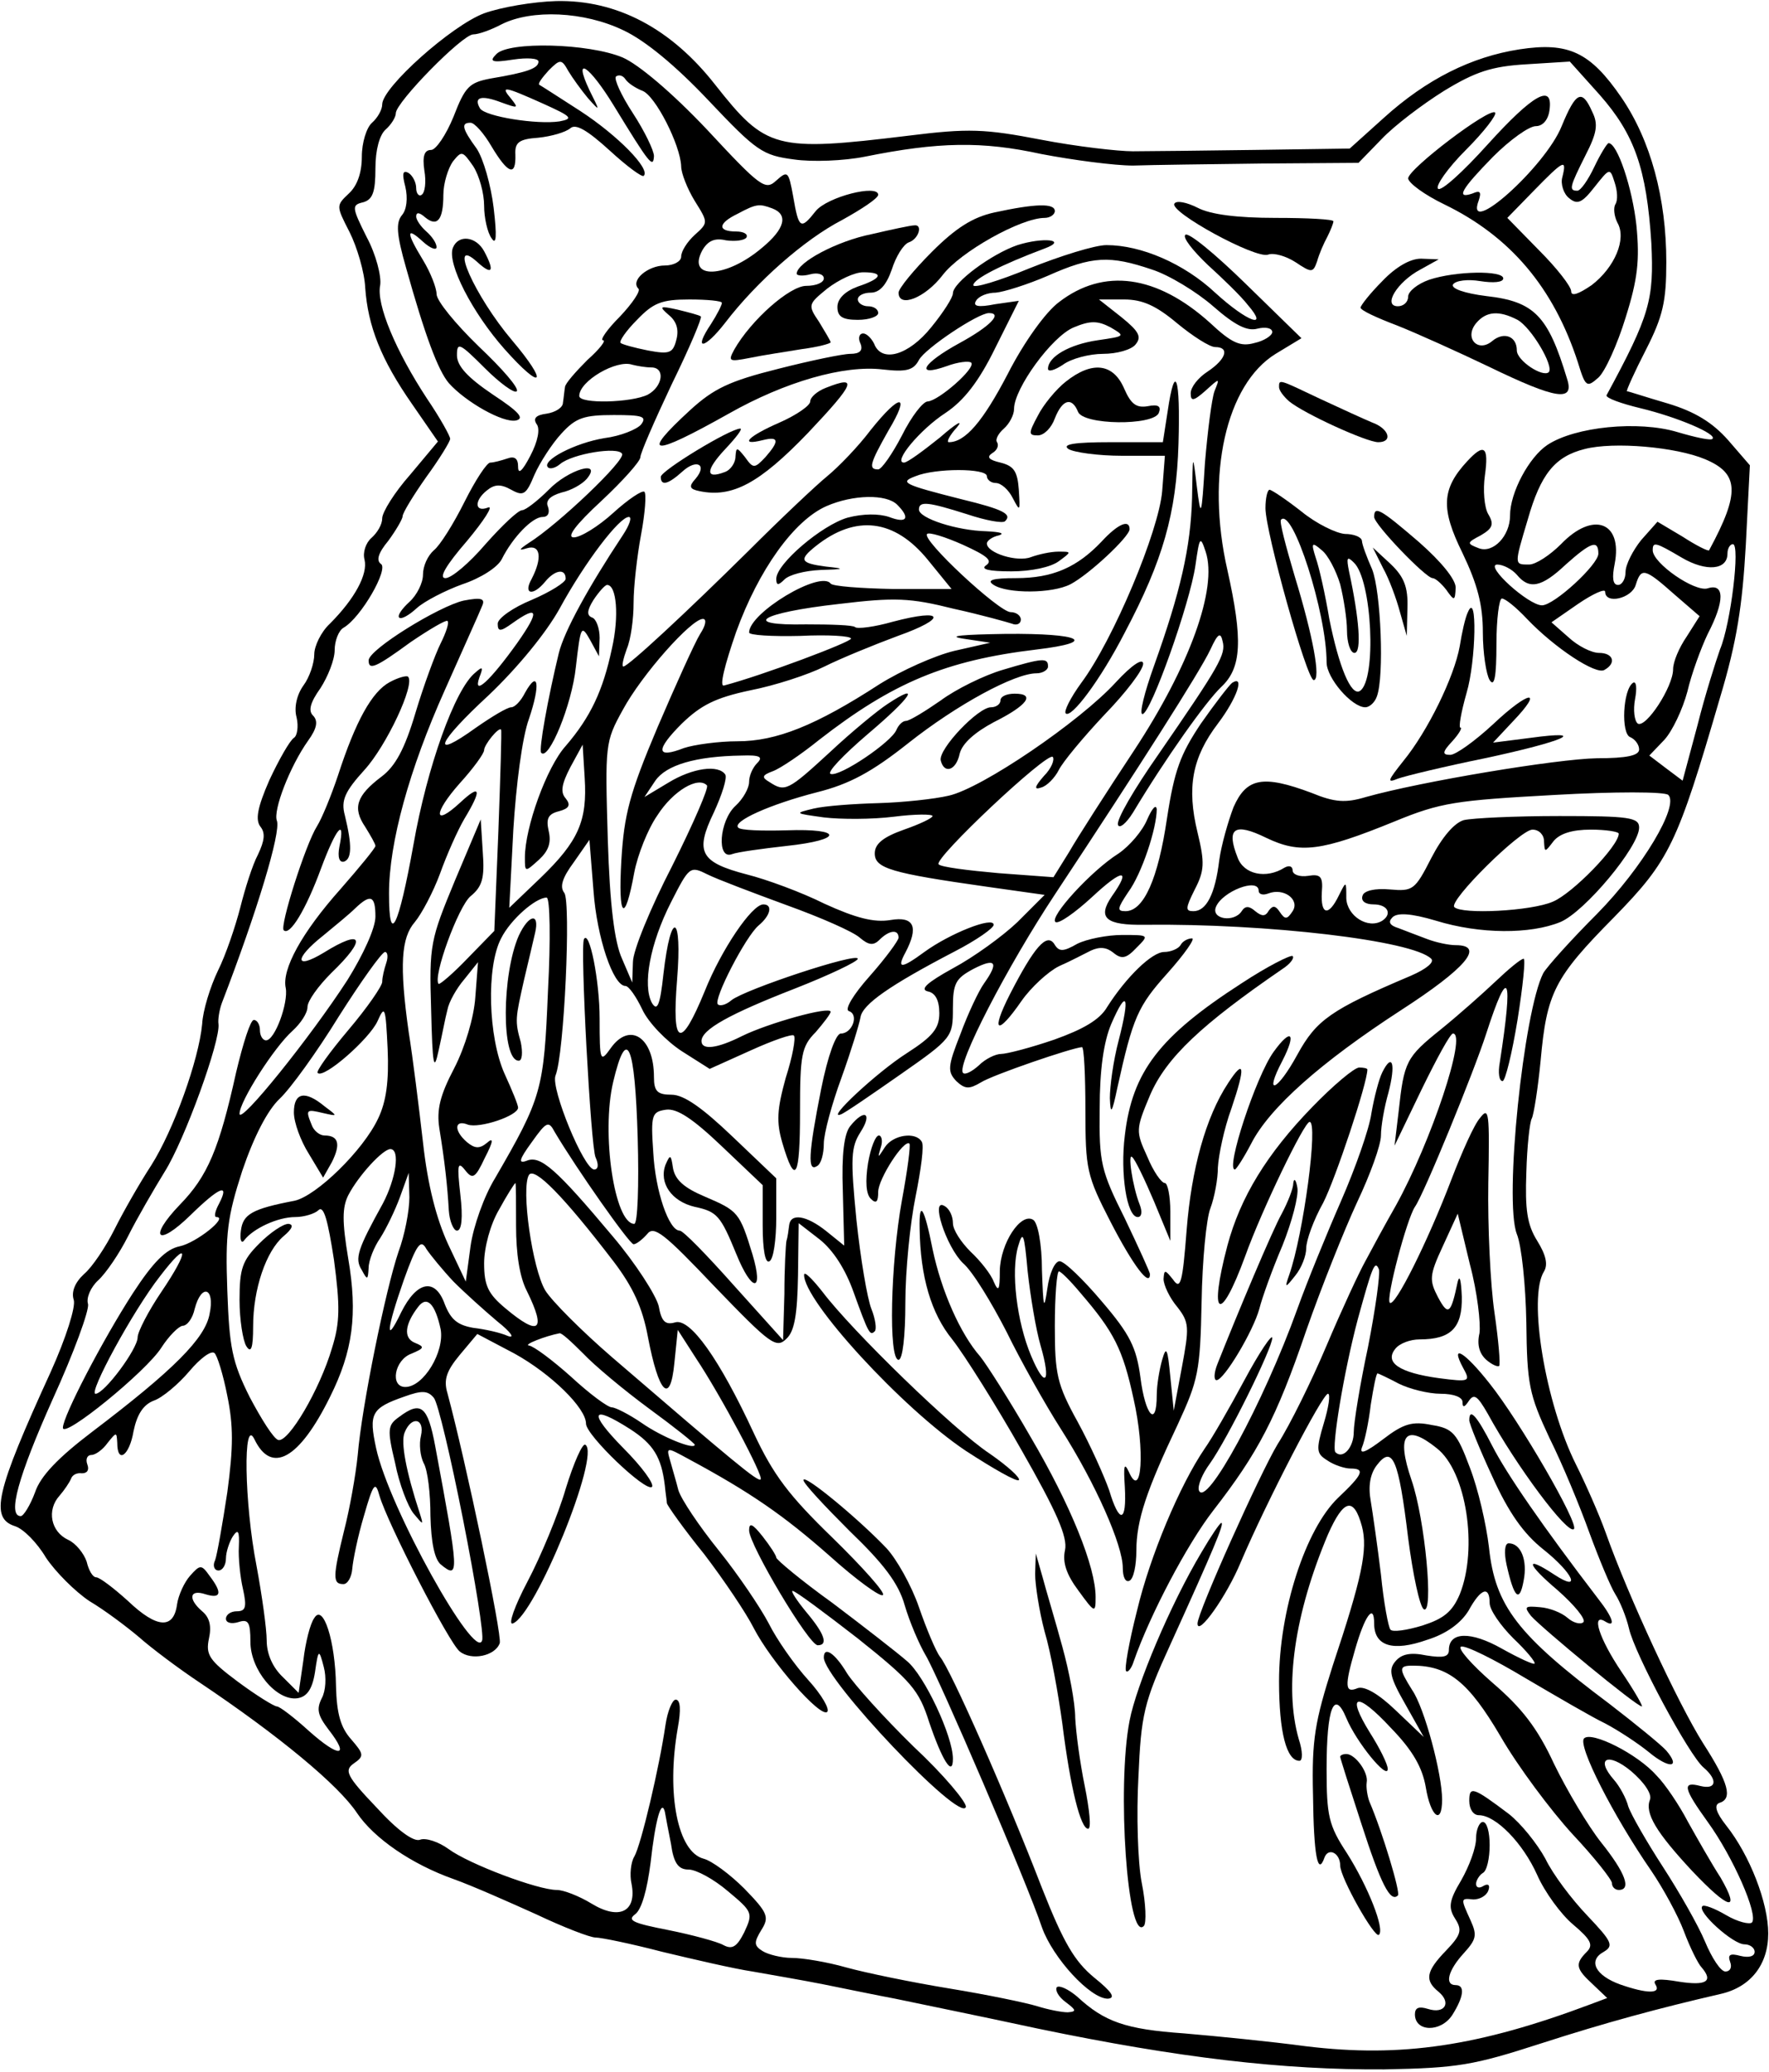 <?xml version="1.0" encoding="utf-8"?>
<svg xmlns="http://www.w3.org/2000/svg" viewBox="119.926 98.936 260.371 304.874" xmlns:bx="https://boxy-svg.com" width="260.371px" height="304.874px"><defs><bx:export><bx:file format="svg"/></bx:export></defs><g transform="matrix(0.1, 0, 0, -0.1, 47.182, 535.994)" fill="#000000" stroke="none"><path d="M1440 4351 c-48 -18 -150 -109 -150 -134 0 -8 -7 -20 -15 -27 -8 -7 -15 -29 -15 -50 0 -24 -7 -43 -19 -54 -19 -18 -19 -18 1 -57 11 -22 22 -59 23 -82 4 -56 23 -105 69 -171 l38 -55 -41 -49 c-23 -26 -41 -55 -41 -64 0 -9 -7 -21 -16 -29 -8 -7 -13 -21 -10 -32 5 -21 -14 -57 -51 -94 -13 -12 -23 -33 -23 -45 0 -13 -7 -34 -16 -46 -10 -14 -14 -33 -10 -47 3 -13 1 -27 -4 -30 -6 -4 -22 -32 -36 -62 -18 -41 -21 -59 -13 -69 7 -9 6 -20 -4 -41 -8 -15 -19 -50 -26 -78 -7 -27 -21 -69 -33 -93 -11 -23 -22 -58 -23 -78 -5 -53 -42 -156 -75 -208 -17 -26 -41 -68 -54 -94 -13 -26 -33 -56 -45 -66 -13 -12 -19 -26 -15 -38 3 -10 -11 -55 -34 -106 -81 -177 -90 -215 -52 -227 12 -4 32 -24 45 -46 14 -21 43 -50 64 -64 22 -13 54 -37 73 -53 18 -16 58 -46 88 -66 118 -79 206 -152 233 -193 25 -37 80 -75 142 -97 28 -10 82 -34 122 -52 40 -19 79 -34 87 -34 8 0 52 -9 98 -21 46 -11 106 -25 133 -29 28 -5 75 -13 105 -19 30 -6 78 -16 105 -21 28 -6 122 -25 210 -44 207 -43 361 -61 510 -60 108 2 131 6 230 38 96 31 174 52 265 73 44 10 70 43 70 89 0 45 -27 115 -62 159 -15 19 -18 30 -10 33 20 6 14 29 -24 88 -36 57 -110 216 -143 309 -10 28 -30 73 -44 101 -45 90 -71 246 -47 284 6 10 3 24 -10 45 -15 24 -18 46 -16 101 1 38 5 74 8 79 3 6 9 44 13 85 9 100 20 122 108 211 82 84 93 107 156 323 25 83 33 136 38 225 l6 117 -32 37 c-23 26 -49 42 -89 54 -31 9 -58 18 -60 18 -1 1 11 28 28 61 25 49 30 71 30 129 0 94 -23 179 -66 242 -46 67 -78 82 -150 71 -71 -11 -137 -44 -200 -101 l-50 -45 -140 -2 c-76 -1 -157 -2 -179 -2 -22 0 -83 7 -135 17 -83 16 -107 17 -195 6 -197 -24 -210 -20 -285 75 -65 83 -145 125 -234 123 -34 -1 -81 -9 -106 -18z m205 -25 c32 -15 77 -52 126 -104 70 -74 79 -80 125 -86 27 -4 74 -2 104 4 109 22 173 23 260 4 47 -9 108 -17 135 -17 28 1 113 2 191 3 l141 1 34 35 c19 20 60 51 92 71 46 28 70 36 121 39 l64 4 44 -49 c51 -58 69 -108 76 -218 4 -83 -2 -106 -66 -224 -1 -4 21 -12 50 -19 54 -13 113 -38 106 -45 -2 -3 -25 2 -52 10 -57 17 -150 8 -191 -19 -27 -18 -55 -70 -55 -104 0 -30 -25 -56 -46 -48 -18 7 -18 8 3 19 17 10 20 16 11 31 -6 10 -8 36 -5 57 6 43 -1 48 -26 21 -38 -41 -39 -70 -7 -135 22 -46 30 -76 30 -117 0 -30 5 -62 10 -70 7 -11 10 5 10 53 0 37 4 67 8 67 5 0 21 -13 37 -30 41 -43 102 -83 114 -75 18 10 13 25 -8 25 -11 0 -31 10 -45 23 l-25 22 39 27 c22 15 40 23 40 18 0 -19 39 -10 45 10 8 26 13 25 57 -14 l37 -32 -19 -30 c-11 -16 -20 -37 -20 -48 0 -26 -40 -87 -52 -80 -5 4 -7 20 -4 36 3 16 2 27 -3 24 -15 -10 -18 -75 -4 -80 7 -3 13 -11 13 -18 0 -9 -18 -13 -62 -13 -59 -1 -258 -34 -340 -57 -30 -9 -46 -8 -80 6 -72 27 -96 22 -115 -21 -8 -21 -18 -56 -21 -78 -6 -50 -19 -75 -38 -75 -12 0 -12 4 2 32 14 27 15 39 4 84 -16 66 -8 110 30 160 28 37 40 72 21 60 -4 -3 -25 -30 -46 -60 -30 -45 -39 -68 -50 -140 -13 -88 -34 -136 -61 -136 -13 0 -12 4 4 28 20 27 42 94 42 122 -1 8 -7 1 -14 -15 -7 -17 -26 -39 -42 -50 -40 -25 -103 -94 -93 -101 5 -3 29 14 54 37 45 42 58 42 29 1 -22 -32 -9 -43 49 -42 179 2 394 -23 421 -50 5 -5 -7 -15 -30 -25 -118 -50 -139 -65 -167 -116 -30 -55 -50 -62 -22 -9 21 41 13 49 -13 13 -26 -36 -71 -173 -57 -173 2 0 13 17 24 38 27 53 103 120 220 196 96 62 125 96 81 96 -10 0 -29 4 -42 9 -13 5 -32 12 -42 16 -13 4 -16 9 -9 16 7 7 27 6 64 -5 65 -20 139 -20 183 -2 36 15 116 111 116 139 0 15 -15 17 -117 17 -65 0 -128 -3 -141 -6 -14 -4 -32 -25 -48 -56 -24 -47 -27 -49 -61 -46 -22 2 -38 -2 -40 -9 -3 -8 4 -13 16 -13 21 0 28 -14 13 -24 -21 -13 -52 7 -53 33 0 26 0 26 -11 4 -15 -31 -27 -29 -25 5 2 23 -2 27 -20 24 -13 -2 -23 2 -23 8 0 6 -5 8 -12 4 -27 -17 -60 -10 -69 15 -17 43 -5 52 42 29 50 -24 81 -20 189 24 68 28 90 31 235 39 88 5 163 5 168 0 16 -16 -38 -107 -105 -175 -38 -38 -73 -77 -79 -87 -29 -56 -58 -335 -39 -384 7 -17 13 -75 14 -130 1 -91 4 -106 34 -170 19 -38 45 -101 59 -140 14 -38 31 -79 38 -90 7 -11 16 -33 20 -50 8 -37 89 -188 110 -205 21 -18 19 -33 -5 -27 -27 7 -25 -3 11 -53 37 -51 75 -137 65 -148 -4 -3 -21 1 -38 11 -17 10 -33 16 -35 13 -8 -8 45 -56 62 -56 8 0 15 -5 15 -11 0 -7 -9 -9 -21 -6 -15 4 -19 2 -15 -9 3 -8 0 -14 -7 -14 -7 0 -20 20 -30 44 -10 24 -38 73 -62 110 -24 37 -47 77 -51 89 -3 12 -13 30 -21 39 -28 32 -9 41 25 13 20 -17 31 -34 28 -42 -8 -20 9 -48 62 -105 54 -57 72 -62 42 -10 -13 20 -34 57 -48 82 -13 25 -34 56 -46 68 -28 32 -96 66 -107 55 -10 -10 43 -114 99 -195 17 -25 39 -65 48 -89 9 -24 21 -48 26 -53 18 -21 6 -27 -33 -21 -29 5 -40 4 -35 -4 9 -14 -12 -14 -52 0 -36 13 -48 35 -24 48 15 9 12 15 -24 53 -23 24 -51 61 -62 84 -12 22 -36 52 -54 66 -53 40 -58 41 -58 19 0 -12 6 -21 14 -21 25 0 65 -41 86 -88 11 -25 35 -58 53 -73 26 -22 30 -30 20 -40 -18 -18 -16 -25 9 -48 l21 -20 -24 -9 c-165 -62 -279 -79 -419 -62 -52 7 -133 15 -180 19 -86 6 -117 17 -157 54 -13 11 -26 17 -30 14 -3 -4 2 -14 13 -22 16 -12 16 -14 3 -15 -9 0 -29 4 -45 9 -16 5 -74 17 -129 26 -55 9 -123 23 -152 31 -28 8 -64 14 -80 14 -15 0 -35 5 -43 10 -13 8 -13 13 -2 31 12 19 10 25 -25 61 -21 21 -48 41 -60 44 -38 10 -55 95 -38 192 5 27 4 42 -3 42 -5 0 -12 -17 -15 -37 -9 -62 -36 -177 -46 -194 -5 -8 -7 -27 -4 -40 8 -41 -18 -54 -59 -29 -18 11 -41 20 -51 20 -28 0 -129 38 -159 60 -15 11 -34 17 -42 14 -9 -4 -33 13 -64 47 -45 47 -48 55 -34 65 16 11 15 14 -4 36 -15 17 -21 37 -22 78 -1 67 -19 122 -32 100 -6 -8 -13 -36 -16 -62 l-7 -48 -23 23 c-15 14 -24 34 -24 54 0 17 -7 67 -15 110 -18 92 -20 221 -3 186 25 -52 66 -29 111 62 34 68 41 122 27 204 -9 54 -9 75 0 93 15 29 51 68 62 68 15 0 8 -44 -11 -80 -37 -67 -42 -81 -31 -98 8 -15 9 -15 10 3 0 11 8 31 17 44 9 14 22 41 29 60 l13 36 1 -36 c0 -20 -7 -56 -16 -80 -19 -56 -54 -227 -60 -299 -3 -30 -12 -80 -20 -111 -17 -69 -17 -79 -1 -79 6 0 12 10 13 23 1 12 8 47 17 77 14 49 17 52 23 30 12 -41 102 -216 118 -229 17 -14 52 -7 59 12 4 11 -50 268 -77 368 -6 20 -1 33 18 56 l26 31 55 -29 c54 -30 105 -80 105 -103 0 -17 88 -101 97 -93 4 4 -15 30 -42 57 -52 53 -48 65 10 28 34 -22 46 -41 51 -83 1 -11 3 -23 3 -26 1 -4 25 -38 55 -75 29 -38 62 -87 73 -109 26 -50 98 -132 108 -123 4 4 -8 25 -28 47 -20 22 -46 59 -58 83 -12 23 -45 72 -74 108 -29 36 -55 75 -59 88 -3 12 -9 32 -12 43 -6 21 -6 21 27 3 91 -49 140 -83 207 -142 40 -36 76 -62 79 -58 4 3 -30 41 -74 84 -64 62 -87 92 -116 154 -51 110 -94 170 -116 163 -14 -4 -20 1 -24 24 -4 16 -34 63 -68 103 -83 99 -106 119 -126 111 -13 -5 -12 1 7 27 22 31 25 32 34 15 32 -54 110 -165 116 -165 4 0 13 7 20 15 10 13 25 1 100 -78 81 -84 90 -91 105 -76 12 11 16 36 17 93 l1 77 31 -24 c20 -16 38 -44 50 -78 22 -61 24 -64 31 -57 3 3 1 18 -5 33 -6 15 -16 74 -22 131 -9 91 -8 107 6 129 18 28 6 35 -15 9 -9 -11 -13 -41 -11 -96 l2 -80 -26 21 c-30 24 -53 27 -55 9 -1 -7 -2 -17 -4 -23 -1 -5 -3 -41 -3 -78 l-2 -68 -72 80 c-40 45 -75 81 -80 81 -16 0 -36 58 -39 115 -4 56 -2 60 19 63 16 2 39 -13 82 -54 l60 -57 0 -59 c0 -37 4 -57 10 -53 6 3 10 32 10 64 l0 58 -64 61 c-45 43 -72 62 -90 62 -21 0 -26 5 -26 26 0 59 -36 82 -64 42 -15 -21 -16 -19 -16 44 0 56 -15 131 -23 117 -6 -10 10 -306 17 -321 5 -11 4 -18 -2 -18 -15 0 -64 119 -57 138 13 31 23 256 13 269 -7 9 -3 22 14 45 l23 33 6 -75 c5 -69 29 -140 47 -140 5 0 16 -16 25 -35 9 -19 35 -46 58 -61 l41 -26 60 27 c33 15 62 25 64 22 3 -3 -2 -31 -12 -62 -13 -47 -14 -65 -5 -96 19 -64 26 -52 26 46 0 83 2 96 23 117 12 14 22 27 22 30 0 9 -93 -17 -131 -36 -36 -18 -59 -21 -59 -7 0 17 42 40 137 77 51 20 93 40 93 44 0 10 -166 -45 -186 -61 -8 -7 -17 -9 -20 -6 -7 7 41 100 60 116 18 15 21 31 7 31 -17 0 -62 -67 -86 -127 -36 -88 -49 -82 -41 16 8 97 -9 105 -20 9 -5 -46 -9 -56 -17 -43 -14 26 -3 87 28 148 27 53 28 54 54 41 14 -7 67 -27 116 -45 50 -18 98 -39 108 -48 13 -11 20 -12 29 -3 14 14 28 16 28 3 0 -4 -19 -30 -42 -56 -25 -28 -38 -50 -31 -52 15 -5 5 -33 -12 -33 -7 0 -19 -32 -29 -82 -19 -96 -20 -122 -6 -113 6 3 10 18 10 33 0 15 12 59 26 97 14 39 26 78 28 89 3 19 43 47 139 97 31 16 57 34 57 39 0 13 -65 -13 -102 -40 -34 -25 -41 -25 -28 -1 20 38 13 54 -22 48 -24 -4 -51 3 -97 24 -34 17 -86 36 -114 43 -69 18 -77 33 -49 91 12 26 20 51 17 56 -10 15 -48 10 -84 -12 l-35 -21 16 24 c16 23 59 36 127 37 27 1 32 -2 23 -11 -7 -7 -12 -19 -12 -28 0 -9 -9 -25 -20 -35 -24 -22 -28 -80 -5 -71 8 3 44 8 80 12 84 9 84 26 0 23 -36 -1 -68 0 -71 4 -9 9 46 34 116 52 48 12 81 30 134 72 72 57 157 103 189 103 9 0 17 5 17 10 0 13 -7 13 -67 -5 -27 -8 -68 -28 -91 -45 -23 -16 -46 -30 -51 -30 -5 0 -11 -6 -14 -13 -7 -18 -84 -70 -97 -65 -6 2 19 28 54 58 65 55 80 78 30 45 -14 -9 -53 -41 -85 -71 -62 -57 -66 -59 -89 -44 -12 7 -11 10 5 16 11 4 42 25 68 46 108 84 186 117 320 133 92 11 66 24 -45 23 -64 -1 -88 -3 -63 -7 l40 -6 -53 -12 c-29 -7 -78 -29 -110 -49 -94 -61 -152 -84 -209 -84 -28 0 -64 -5 -79 -10 -41 -16 -42 -3 -3 36 28 27 49 38 101 49 36 7 85 23 109 35 24 12 73 32 108 45 73 26 69 41 -7 21 -28 -8 -53 -11 -56 -8 -3 3 -36 4 -72 4 -98 -2 -68 17 48 30 83 10 105 9 169 -7 41 -9 80 -20 86 -22 7 -3 13 0 13 6 0 6 -7 11 -15 11 -17 0 -132 107 -123 115 3 3 26 -4 53 -16 35 -16 44 -23 34 -30 -9 -6 4 -9 37 -9 29 0 58 6 70 15 19 14 19 14 -1 14 -11 0 -29 -4 -40 -8 -20 -8 -65 6 -65 20 0 4 8 10 18 12 9 3 1 5 -19 6 -43 1 -99 19 -99 32 0 13 14 11 71 -7 27 -9 53 -14 56 -10 10 10 -2 17 -64 32 -87 22 -92 25 -68 34 29 12 105 12 105 0 0 -5 6 -10 13 -10 8 0 19 -10 25 -22 11 -21 11 -20 9 12 -2 27 -7 35 -27 40 -17 4 -21 8 -12 14 7 4 10 11 7 16 -3 4 2 13 10 20 8 7 15 20 15 29 0 30 56 107 88 120 24 10 35 10 54 0 22 -13 22 -13 -19 -19 -41 -6 -73 -24 -73 -42 0 -5 10 -2 22 6 12 9 39 16 59 16 20 0 42 6 48 14 9 11 5 19 -21 40 l-33 26 37 0 c27 0 47 -9 78 -35 23 -19 48 -35 56 -35 22 0 16 -18 -11 -36 -14 -9 -25 -23 -25 -32 0 -12 4 -12 22 4 21 19 21 19 13 -1 -4 -11 -10 -58 -14 -105 -5 -81 -6 -83 -12 -35 -6 50 -6 50 -7 -17 -2 -73 -17 -138 -56 -247 -14 -39 -22 -71 -17 -71 12 0 70 163 78 219 6 42 7 44 15 20 18 -54 -24 -169 -105 -292 -41 -62 -84 -129 -96 -150 l-23 -37 -81 6 c-45 4 -85 9 -88 13 -8 8 160 166 168 158 3 -4 -2 -17 -13 -28 -14 -16 -15 -21 -4 -17 8 2 20 14 26 26 6 12 36 48 67 81 32 33 57 66 57 75 0 9 -16 -1 -40 -27 -53 -58 -197 -156 -246 -167 -21 -5 -68 -10 -104 -11 -36 -1 -78 -4 -95 -8 -29 -7 -28 -7 15 -13 25 -3 71 -3 103 1 31 4 57 4 57 1 0 -3 -19 -12 -42 -20 -31 -11 -43 -21 -43 -35 0 -22 24 -29 165 -49 l85 -12 -40 -40 c-22 -21 -65 -52 -95 -68 -38 -21 -49 -31 -37 -34 11 -2 17 -13 17 -32 0 -22 -9 -34 -48 -59 -44 -28 -120 -99 -97 -90 6 2 45 29 88 59 76 53 77 55 77 97 0 37 4 44 30 58 33 17 38 10 16 -21 -8 -11 -24 -45 -35 -75 -19 -48 -19 -55 -6 -69 13 -12 19 -12 36 -2 17 11 134 51 149 52 3 0 5 -42 5 -92 0 -88 2 -97 37 -165 33 -64 58 -97 58 -77 0 3 -17 40 -37 82 -35 70 -38 82 -37 161 0 58 6 99 17 125 23 53 28 42 11 -24 -8 -30 -13 -68 -13 -85 1 -25 3 -23 11 15 23 104 30 120 74 169 25 28 41 51 36 51 -6 0 -14 -4 -17 -10 -3 -5 -14 -10 -24 -10 -18 0 -56 -37 -84 -81 -11 -19 -36 -33 -78 -48 -35 -12 -70 -21 -78 -21 -8 0 -23 -7 -33 -17 -10 -9 -20 -14 -23 -11 -11 10 65 157 136 264 123 186 213 327 228 359 11 24 15 26 18 12 5 -19 -4 -35 -95 -167 -35 -50 -62 -96 -59 -103 2 -6 12 2 22 18 48 80 107 163 130 185 30 28 32 69 9 172 -32 140 -2 273 71 318 l38 23 -82 80 c-45 44 -85 77 -89 72 -4 -4 11 -23 33 -44 22 -20 49 -46 59 -59 32 -37 -1 -25 -48 18 -46 43 -109 70 -160 70 -17 0 -68 -16 -113 -34 -46 -19 -83 -30 -83 -25 0 9 41 30 105 54 35 13 -2 17 -40 5 -38 -13 -95 -55 -95 -71 0 -6 -14 -28 -32 -50 -33 -41 -73 -53 -84 -24 -4 8 -11 15 -16 15 -6 0 -8 -7 -4 -15 4 -10 -1 -15 -15 -15 -11 0 -59 -10 -106 -22 -72 -18 -95 -29 -130 -61 -74 -68 -57 -69 57 -5 83 47 170 72 227 65 35 -4 45 -1 53 14 9 17 87 69 103 69 21 0 1 -20 -43 -44 -55 -30 -67 -51 -19 -34 16 6 33 8 36 5 7 -8 -48 -56 -64 -57 -7 0 -24 -22 -38 -50 -14 -27 -30 -50 -35 -50 -15 0 -12 9 15 57 33 55 18 56 -26 1 -18 -24 -47 -54 -64 -68 -16 -13 -69 -63 -116 -110 -91 -90 -177 -170 -184 -170 -3 0 0 12 5 26 6 14 10 44 10 68 0 23 5 68 11 100 6 32 8 60 5 63 -3 3 -24 -11 -46 -31 -22 -20 -48 -36 -58 -36 -11 0 2 18 41 54 31 29 57 58 57 64 0 6 21 54 46 107 26 53 45 98 43 100 -2 2 -18 6 -34 10 -27 6 -28 5 -13 -8 11 -9 15 -21 11 -36 -5 -20 -10 -22 -42 -16 -20 4 -38 9 -40 11 -3 2 8 18 24 34 24 25 36 30 77 30 26 0 48 -2 48 -5 0 -3 -7 -17 -16 -31 -27 -40 -10 -38 21 2 46 60 116 122 172 151 29 16 53 32 53 37 0 16 -75 -3 -92 -24 -22 -28 -25 -26 -33 21 -7 38 -8 39 -25 24 -16 -15 -23 -10 -102 75 -52 55 -101 96 -124 106 -50 21 -168 24 -186 5 -11 -11 -7 -13 25 -8 20 3 37 2 37 -3 0 -10 -17 -16 -71 -25 -31 -6 -37 -12 -54 -56 -11 -27 -26 -49 -33 -49 -10 0 -13 -9 -10 -30 3 -17 1 -33 -4 -36 -4 -3 -8 2 -8 10 0 8 -5 18 -11 22 -9 5 -10 -1 -5 -20 4 -17 2 -34 -5 -42 -9 -11 -8 -28 6 -77 28 -100 47 -151 63 -170 25 -28 80 -59 99 -55 13 3 4 13 -34 38 -37 25 -53 42 -53 58 0 20 4 18 41 -19 22 -22 44 -38 47 -34 4 4 -21 33 -56 66 -34 33 -62 67 -62 77 0 9 -9 32 -20 50 -25 41 -25 50 0 27 11 -10 20 -13 20 -8 0 6 -7 16 -15 23 -8 7 -15 17 -15 22 0 7 5 6 13 -1 18 -15 27 -4 27 33 0 17 7 39 14 49 13 16 14 16 30 -7 9 -14 16 -40 16 -58 0 -18 5 -40 11 -48 7 -11 8 3 3 45 -4 33 -15 72 -25 87 -22 30 -23 38 -9 38 6 0 20 -16 31 -35 24 -40 36 -45 35 -12 -1 18 5 23 34 25 19 2 40 8 47 14 8 7 25 -3 58 -33 25 -23 48 -40 50 -37 10 10 -38 59 -93 95 -31 20 -59 38 -61 39 -2 2 5 11 14 21 17 17 19 17 29 -1 6 -10 19 -28 29 -40 18 -20 18 -20 2 12 -25 53 0 36 36 -23 52 -85 58 -93 59 -74 0 8 -14 37 -31 63 -17 26 -28 50 -25 54 4 3 10 2 14 -4 4 -6 15 -13 25 -17 19 -7 56 -80 57 -111 0 -10 9 -33 20 -51 20 -32 20 -32 0 -50 -11 -10 -20 -24 -20 -32 0 -7 -11 -13 -24 -13 -25 0 -51 -22 -39 -34 4 -3 -9 -22 -27 -41 -19 -19 -30 -35 -25 -35 5 0 -5 -13 -23 -29 -17 -17 -33 -35 -33 -40 -1 -6 -2 -17 -3 -23 0 -7 -11 -14 -24 -16 -16 -2 -20 -7 -15 -15 6 -7 2 -26 -9 -47 -12 -23 -18 -28 -18 -16 0 12 -5 16 -16 12 -9 -3 -20 -6 -25 -6 -5 0 -22 -26 -38 -58 -16 -32 -36 -64 -45 -71 -9 -8 -16 -23 -16 -36 0 -12 -9 -30 -20 -40 -11 -10 -18 -20 -15 -23 3 -3 14 3 26 14 11 10 42 26 67 35 27 9 52 25 58 37 16 32 45 62 60 62 8 0 11 6 8 15 -4 9 3 16 20 21 14 3 30 12 37 20 24 29 -27 14 -56 -16 -16 -16 -34 -30 -39 -30 -6 0 -30 -23 -54 -50 -24 -28 -50 -50 -59 -50 -10 0 0 18 32 55 25 30 39 52 31 49 -20 -8 -21 10 -2 25 11 9 20 10 36 1 18 -10 22 -7 34 22 8 18 26 46 40 61 21 23 33 27 77 27 42 0 49 -2 40 -14 -6 -7 -30 -17 -54 -20 -43 -7 -93 -33 -83 -43 3 -3 11 -1 18 5 18 15 85 26 91 15 6 -9 -94 -104 -137 -131 -15 -10 -16 -12 -3 -8 20 6 23 -14 7 -45 -13 -23 2 -26 20 -4 14 17 30 20 30 4 0 -5 -22 -19 -50 -31 -27 -11 -50 -27 -50 -35 0 -12 4 -12 22 1 38 27 40 18 7 -29 -40 -56 -66 -80 -56 -51 6 15 5 17 -6 7 -30 -24 -71 -139 -91 -253 -22 -122 -36 -151 -36 -72 0 75 30 183 82 299 27 61 52 116 55 124 5 11 -1 13 -27 8 -36 -8 -140 -72 -140 -88 0 -15 10 -11 62 27 28 19 52 33 54 31 3 -2 -2 -17 -10 -33 -8 -16 -25 -62 -37 -102 -16 -54 -30 -79 -50 -94 -37 -28 -43 -46 -24 -74 8 -13 15 -25 15 -28 0 -3 -23 -31 -51 -63 -58 -65 -87 -119 -81 -146 4 -22 -16 -77 -29 -77 -5 0 -9 7 -9 15 0 8 -4 15 -9 15 -5 0 -16 -35 -26 -77 -25 -113 -42 -153 -83 -195 -47 -49 -33 -63 16 -15 42 41 58 48 42 17 -6 -11 -8 -20 -4 -20 18 0 -30 -38 -54 -43 -20 -4 -39 -23 -69 -69 -44 -68 -103 -181 -103 -198 0 -17 123 83 145 118 11 17 25 31 31 32 7 0 15 11 18 25 10 38 30 31 22 -7 -6 -36 -53 -83 -173 -174 -50 -38 -76 -65 -84 -89 -7 -19 -17 -35 -21 -35 -20 0 -4 58 47 172 31 68 54 131 52 140 -3 9 4 25 15 35 11 10 31 39 44 65 13 26 38 69 54 95 29 46 82 192 79 217 -1 6 1 20 5 31 52 135 87 251 81 268 -6 15 19 80 46 118 13 18 15 29 7 37 -7 7 -4 19 11 40 11 17 21 42 21 56 0 14 6 29 13 33 26 15 67 87 55 94 -7 5 -4 16 11 34 11 15 21 32 21 36 0 5 16 31 35 58 19 26 35 52 35 56 0 4 -15 31 -34 59 -46 70 -75 139 -69 167 2 13 -6 45 -20 71 -22 44 -22 47 -5 51 14 4 18 15 18 50 0 27 6 49 15 57 8 7 15 18 15 24 0 16 98 116 114 116 8 0 27 7 42 15 44 22 121 19 179 -9z m-118 -108 c42 -19 45 -22 24 -26 -33 -5 -109 7 -117 19 -10 17 2 20 31 9 25 -9 26 -9 15 5 -17 20 -11 19 47 -7z m337 -154 c24 -9 19 -30 -15 -58 -53 -45 -111 -47 -88 -4 8 14 18 19 35 15 14 -2 27 0 30 4 3 5 -4 9 -15 9 -28 0 -27 12 2 26 28 15 32 15 51 8z m559 -90 c25 -8 66 -33 90 -54 32 -28 50 -37 65 -33 12 3 22 1 22 -5 0 -5 -12 -13 -26 -16 -21 -6 -34 0 -66 30 -78 70 -156 81 -222 30 -19 -14 -51 -58 -75 -105 -37 -71 -63 -101 -87 -101 -4 0 1 10 12 22 10 12 -1 6 -25 -15 -25 -20 -48 -37 -53 -37 -17 0 24 49 61 73 27 18 49 46 73 95 l35 70 -35 -5 c-25 -5 -33 -3 -28 5 4 7 17 12 29 12 12 1 47 12 77 25 65 29 91 30 153 9z m-737 -144 c21 0 17 -28 -5 -40 -24 -12 -101 -14 -101 -2 0 22 55 54 78 46 8 -2 20 -4 28 -4z m1551 -135 c50 -21 52 -49 6 -134 -1 -2 -19 7 -39 20 l-37 22 -24 -27 c-12 -15 -23 -36 -23 -47 0 -10 -5 -19 -11 -19 -8 0 -9 11 -5 31 12 62 -32 78 -79 29 -16 -16 -37 -30 -47 -30 -22 0 -22 -1 -2 66 19 67 40 93 84 104 43 11 134 3 177 -15z m-1189 -67 c20 -20 14 -28 -12 -18 -15 5 -38 5 -61 -1 -38 -11 -105 -68 -105 -90 0 -10 3 -10 12 -1 7 7 30 13 53 14 36 1 37 2 8 5 -38 5 -40 10 -15 30 59 47 116 40 165 -20 l35 -43 -86 0 c-48 1 -89 4 -92 8 -15 20 -120 -43 -120 -72 0 -4 34 -6 75 -5 41 2 75 0 75 -4 0 -5 -130 -54 -187 -69 -7 -2 1 30 18 79 33 91 85 164 133 185 39 17 88 18 104 2z m-404 -45 c-51 -77 -86 -141 -94 -173 -16 -66 -30 -143 -26 -147 11 -12 45 70 51 126 7 61 8 63 21 40 l13 -24 1 27 c0 14 -5 28 -11 30 -8 3 -8 10 2 26 8 12 17 22 20 22 14 0 18 -46 7 -94 -13 -61 -31 -100 -68 -143 -28 -31 -60 -120 -60 -164 0 -22 0 -22 21 -3 14 13 18 25 14 42 -4 18 -1 25 15 29 15 4 18 9 10 19 -8 9 -6 21 7 46 l18 33 3 -49 c4 -63 -9 -93 -65 -147 l-46 -44 6 115 c4 65 13 136 23 163 17 50 14 74 -6 38 -6 -12 -15 -21 -20 -21 -6 0 -29 -14 -52 -30 -68 -49 -58 -23 19 48 42 40 84 91 104 127 37 68 88 135 102 135 5 0 1 -12 -9 -27z m1436 -27 c0 -16 -65 -76 -83 -76 -20 0 -85 59 -66 60 9 0 22 -7 29 -15 18 -22 36 -19 72 15 37 33 48 37 48 16z m123 -6 c36 -21 67 -18 67 6 0 8 4 14 8 14 11 0 -3 -117 -19 -155 -6 -17 -22 -67 -33 -111 l-22 -82 -24 18 -25 19 22 23 c12 13 27 45 34 71 6 26 20 64 30 85 25 48 25 75 0 67 -19 -6 -81 37 -81 56 0 13 4 12 43 -11z m-1445 -112 c-8 -13 -36 -75 -63 -138 -41 -97 -49 -128 -53 -195 -5 -86 5 -95 19 -18 5 26 20 64 34 84 23 36 60 58 73 44 3 -3 -20 -56 -51 -118 -32 -62 -58 -125 -58 -142 l-1 -30 -15 35 c-11 24 -18 78 -21 176 -4 139 -4 143 22 190 28 52 101 134 118 134 6 0 4 -10 -4 -22z m-297 -290 l-6 -147 -39 -40 c-22 -23 -41 -39 -43 -38 -9 10 29 114 47 129 17 14 21 26 18 65 l-3 48 -38 -90 c-36 -87 -38 -94 -35 -190 2 -82 4 -93 11 -60 5 22 10 49 13 60 2 11 13 31 25 45 l20 25 -4 -52 c-2 -29 -15 -73 -31 -104 -21 -40 -26 -61 -22 -88 8 -49 12 -85 14 -121 1 -16 7 -30 12 -30 7 0 9 19 5 53 -5 44 -4 50 7 36 11 -14 15 -12 29 18 13 25 13 31 3 22 -11 -9 -18 -8 -29 1 -20 17 -19 34 1 26 17 -6 74 13 74 25 0 4 -9 26 -20 50 -24 54 -27 157 -5 199 14 28 51 60 67 60 5 0 6 -62 2 -137 -6 -146 -9 -157 -78 -276 -16 -26 -32 -71 -36 -100 l-7 -52 -26 55 c-17 37 -30 86 -37 150 -6 52 -15 125 -21 162 -14 99 -11 139 9 162 10 12 27 44 37 71 10 28 26 64 36 81 26 43 24 52 -6 24 -40 -37 -40 -16 -1 28 20 22 36 44 36 49 0 8 22 35 25 30 1 -1 -1 -68 -4 -149z m1539 -15 c1 -17 1 -17 14 0 9 11 27 17 55 17 22 0 41 -3 41 -6 0 -18 -68 -88 -97 -100 -32 -14 -134 -19 -145 -8 -9 9 97 114 115 114 10 0 17 -8 17 -17z m-420 -73 c0 -5 6 -7 14 -4 23 9 47 -9 36 -26 -8 -12 -11 -13 -19 -1 -6 9 -10 10 -16 2 -5 -9 -10 -9 -20 -1 -9 8 -15 8 -20 0 -11 -17 -45 -12 -38 6 9 23 63 44 63 24z m-1300 -38 c0 -17 -18 -56 -41 -93 -55 -85 -159 -214 -159 -197 0 18 51 98 78 122 12 11 22 26 22 35 0 9 16 31 35 50 53 51 47 66 -11 30 -43 -26 -44 -9 -1 25 17 14 39 32 47 40 23 22 30 19 30 -12z m16 -68 c-3 -9 -6 -21 -6 -28 0 -6 -22 -38 -50 -71 -27 -32 -48 -61 -45 -63 9 -9 76 50 88 76 11 25 12 21 15 -41 2 -47 -2 -77 -14 -102 -22 -47 -91 -114 -123 -121 -63 -12 -76 -20 -79 -44 -2 -14 1 -20 5 -14 13 17 49 34 75 34 13 0 29 5 34 10 8 8 14 -15 23 -73 9 -68 9 -92 -3 -130 -18 -61 -64 -139 -79 -135 -7 2 -25 31 -42 63 -26 52 -30 73 -33 157 -3 84 0 108 22 176 17 50 37 89 55 106 16 15 55 69 87 121 33 52 63 94 68 95 4 0 5 -7 2 -16z m370 -257 c2 -70 0 -127 -5 -127 -29 0 -49 133 -31 209 20 84 32 56 36 -82z m-35 -183 c28 -37 42 -67 50 -110 16 -84 33 -101 39 -39 l5 49 27 -42 c36 -54 100 -174 95 -178 -4 -4 -40 26 -219 180 -44 38 -88 82 -98 98 -19 32 -36 150 -24 170 8 12 50 -30 125 -128z m-144 53 c0 -40 5 -75 16 -96 29 -59 18 -67 -32 -25 -25 21 -31 33 -31 66 0 23 9 57 22 79 12 22 23 39 24 39 1 0 1 -28 1 -63z m-92 -82 c17 -17 46 -43 65 -59 19 -15 26 -25 15 -21 -11 5 -34 10 -51 12 -23 4 -33 12 -42 35 -14 39 -41 34 -64 -12 -24 -50 -22 -26 4 48 19 53 25 60 33 45 6 -9 24 -31 40 -48z m-430 -15 c-19 -28 -35 -59 -35 -67 0 -17 -49 -83 -62 -83 -11 0 55 122 95 173 42 55 44 39 2 -23z m411 -55 c6 -33 -25 -85 -52 -85 -23 0 -16 40 9 49 19 8 20 10 5 16 -17 7 -15 27 5 53 13 17 25 4 33 -33z m210 -36 c16 -17 59 -53 97 -81 37 -27 67 -51 67 -53 0 -8 -48 11 -78 32 -19 13 -39 23 -44 23 -6 0 -33 20 -60 45 -28 25 -55 45 -62 46 -9 1 24 14 45 18 3 1 18 -13 35 -30z m-524 -62 c9 -44 9 -75 0 -142 -7 -46 -15 -92 -18 -100 -4 -8 -1 -15 5 -15 6 0 11 8 11 18 0 9 5 24 10 32 8 12 10 8 9 -15 -1 -16 2 -45 6 -62 6 -27 4 -33 -9 -33 -9 0 -16 -5 -16 -11 0 -6 8 -8 18 -5 15 5 18 0 18 -29 0 -41 38 -87 69 -83 14 2 22 13 26 38 5 35 6 35 13 8 4 -15 3 -35 -3 -46 -8 -16 -6 -25 10 -46 32 -41 16 -42 -29 -2 -22 20 -43 36 -47 36 -4 0 -30 16 -57 36 -43 32 -48 40 -43 64 4 18 1 31 -10 40 -21 18 -19 33 5 25 23 -7 25 2 6 27 -12 17 -14 17 -29 0 -8 -9 -17 -28 -19 -42 -5 -37 -30 -35 -72 5 -21 19 -42 35 -47 35 -5 0 -11 10 -14 23 -4 12 -16 27 -27 32 -26 12 -32 44 -13 65 7 8 15 20 17 25 2 6 9 9 16 8 8 0 11 5 8 13 -3 8 0 14 6 14 6 0 17 8 24 18 13 16 13 16 14 0 0 -32 18 -19 24 17 5 24 14 39 30 45 12 4 36 24 52 43 16 19 32 31 37 27 4 -3 13 -32 19 -63z m347 -182 c18 -91 31 -171 28 -178 -10 -32 -137 195 -156 283 -11 51 -7 59 42 76 25 9 34 9 43 -2 6 -7 25 -88 43 -179z m306 -477 c4 -29 11 -38 26 -38 11 0 37 -14 58 -32 36 -30 37 -32 24 -60 -11 -22 -18 -26 -31 -19 -9 5 -46 15 -81 22 -51 10 -61 14 -49 23 10 7 18 37 23 76 7 63 16 95 21 75 1 -6 5 -27 9 -47z"/><path d="M2917 4158 c-36 -40 -69 -70 -73 -65 -4 4 14 30 41 57 27 27 46 52 43 55 -8 8 -128 -83 -128 -97 1 -7 24 -24 53 -38 97 -47 161 -122 197 -233 11 -36 13 -37 30 -22 10 9 28 49 40 88 18 57 21 85 16 136 -6 55 -28 121 -41 121 -2 0 -12 -16 -21 -35 -9 -19 -20 -35 -25 -35 -13 0 -11 6 12 52 17 33 19 46 10 64 -15 34 -24 30 -45 -21 -24 -60 -144 -167 -122 -109 4 12 2 15 -9 10 -26 -9 -16 7 30 54 25 25 53 45 63 45 10 0 18 9 20 23 6 41 -24 24 -91 -50z m110 -48 c-3 -10 2 -25 10 -31 12 -10 19 -7 37 16 23 29 23 29 30 7 4 -12 5 -26 1 -32 -3 -5 -2 -17 3 -27 14 -24 -4 -66 -38 -92 -19 -13 -30 -17 -30 -9 0 7 -21 34 -47 60 l-47 48 39 40 c44 45 49 48 42 20z"/><path d="M2456 4071 c-8 -12 120 -82 138 -75 8 3 26 -2 40 -11 24 -16 26 -16 32 1 3 11 10 27 15 36 5 10 9 20 9 23 0 3 -38 5 -85 5 -57 0 -96 5 -115 15 -16 8 -31 11 -34 6z"/><path d="M2191 4058 c-32 -7 -57 -23 -92 -58 -27 -27 -49 -54 -49 -60 0 -23 39 -8 65 26 26 34 115 84 150 84 8 0 15 5 15 10 0 12 -29 11 -89 -2z"/><path d="M2010 4026 c-50 -10 -109 -41 -110 -58 0 -3 9 -4 20 -1 11 3 20 0 20 -6 0 -6 -11 -11 -26 -11 -24 0 -81 -50 -106 -94 -9 -17 -8 -18 23 -12 19 4 53 9 77 13 23 3 42 8 42 10 0 2 -8 15 -17 30 -17 25 -16 26 12 49 17 13 40 24 53 24 31 0 28 -9 -8 -21 -19 -7 -30 -18 -30 -30 0 -14 7 -19 30 -19 17 0 30 5 30 10 0 6 -7 10 -15 10 -8 0 -15 5 -15 10 0 6 9 10 19 10 13 0 23 11 31 34 6 19 17 37 25 40 15 5 21 27 8 25 -5 0 -33 -6 -63 -13z"/><path d="M1394 4006 c-9 -23 29 -96 76 -149 56 -63 66 -52 11 13 -55 65 -95 155 -51 115 22 -20 26 -14 10 16 -12 22 -38 25 -46 5z"/><path d="M2762 3957 c-18 -18 -32 -36 -32 -39 0 -4 24 -15 53 -26 28 -11 90 -39 136 -61 99 -48 126 -52 115 -18 -28 93 -48 114 -119 122 -32 4 -52 11 -49 17 4 6 22 8 40 5 19 -3 34 -2 34 4 0 12 -70 11 -109 -2 -17 -6 -31 -17 -31 -25 0 -8 -7 -14 -15 -14 -23 0 -1 36 33 54 l27 15 -26 1 c-16 0 -37 -12 -57 -33z m199 -57 c20 -11 54 -68 46 -77 -9 -8 -47 17 -47 32 0 21 -19 28 -36 14 -21 -18 -42 4 -24 26 15 18 34 19 61 5z"/><path d="M2296 3809 c-14 -11 -33 -34 -41 -50 -14 -26 -14 -29 0 -29 9 0 20 11 25 25 11 28 25 32 34 10 7 -20 111 -21 119 -2 4 10 -1 13 -16 10 -17 -3 -25 3 -35 26 -16 37 -47 41 -86 10z"/><path d="M1943 3800 c-13 -5 -23 -14 -23 -20 0 -6 -20 -20 -45 -31 -46 -20 -61 -35 -25 -26 24 6 25 -1 4 -25 -16 -17 -18 -17 -30 0 -12 15 -13 15 -14 1 0 -9 -7 -20 -16 -23 -29 -11 -28 3 1 34 16 17 26 30 22 30 -15 0 -117 -62 -117 -71 0 -14 11 -11 32 8 21 19 37 10 19 -11 -10 -11 -9 -15 6 -18 48 -10 88 11 160 86 69 73 74 85 26 66z"/><path d="M2446 3765 l-7 -45 -77 0 c-53 0 -72 -3 -62 -10 8 -5 44 -10 79 -10 l63 0 -4 -52 c-5 -59 -72 -219 -119 -282 -16 -22 -26 -42 -23 -45 8 -8 51 49 87 119 56 106 76 175 79 278 3 98 -5 122 -16 47z"/><path d="M2610 3801 c0 -5 7 -14 15 -21 22 -18 114 -60 131 -60 22 0 16 20 -9 29 -12 5 -47 21 -77 35 -61 29 -60 29 -60 17z"/><path d="M2590 3623 c0 -35 61 -253 71 -253 11 0 -1 65 -28 153 -13 44 -23 81 -20 83 17 18 67 -137 67 -210 0 -23 37 -66 57 -66 6 0 14 7 17 16 11 29 6 154 -7 187 -8 18 -15 37 -15 42 -1 6 -13 10 -25 10 -13 1 -42 15 -64 33 -23 18 -44 32 -47 32 -3 0 -6 -12 -6 -27z m110 -112 c5 -20 10 -51 10 -68 0 -18 5 -33 11 -33 11 0 7 51 -8 120 -4 20 -3 23 7 13 27 -25 34 -173 9 -189 -13 -8 -31 36 -45 106 -6 36 -15 76 -20 90 -7 22 -6 24 9 11 9 -7 21 -30 27 -50z"/><path d="M2750 3610 c0 -11 76 -90 86 -90 4 0 13 -8 20 -17 12 -17 13 -17 14 3 0 12 -21 38 -54 67 -57 49 -66 54 -66 37z"/><path d="M2349 3574 c-36 -38 -72 -54 -126 -54 -35 0 -44 -3 -33 -10 20 -13 86 -13 113 1 27 14 87 70 87 81 0 15 -17 8 -41 -18z"/><path d="M2763 3535 c9 -16 20 -46 25 -65 l10 -35 1 41 c1 31 -5 46 -25 65 l-26 24 15 -30z"/><path d="M2888 3470 c-4 -8 -9 -31 -12 -50 -8 -45 -47 -125 -83 -169 -23 -29 -25 -33 -8 -26 11 4 69 18 128 30 117 25 155 42 67 30 l-55 -7 29 31 c47 49 24 46 -29 -4 -27 -25 -55 -45 -63 -45 -12 0 -12 4 3 20 10 11 15 20 12 20 -3 0 1 23 9 51 14 47 16 152 2 119z"/><path d="M1301 3367 c-26 -14 -50 -57 -76 -137 -10 -30 -24 -64 -31 -75 -17 -27 -55 -147 -49 -153 9 -9 33 31 55 91 22 59 36 76 27 32 -3 -16 0 -24 7 -22 11 4 12 23 1 68 -6 22 0 35 29 67 32 35 75 126 64 137 -2 2 -14 -1 -27 -8z"/><path d="M2200 3340 c0 -5 -6 -10 -14 -10 -19 0 -77 -61 -74 -78 5 -21 23 -15 28 10 4 15 22 31 50 46 50 25 62 42 31 42 -12 0 -21 -4 -21 -10z"/><path d="M2313 2982 c-21 -12 -27 -12 -34 0 -11 16 -29 -4 -65 -74 -29 -57 -19 -62 17 -10 14 20 39 43 55 51 16 7 37 18 47 23 13 6 23 5 33 -3 12 -10 19 -9 34 7 19 19 19 19 -21 19 -22 0 -52 -6 -66 -13z"/><path d="M2555 2924 c-121 -78 -161 -130 -172 -224 -7 -56 3 -120 19 -120 6 0 7 8 3 18 -11 28 -18 78 -11 70 4 -3 18 -32 32 -65 l24 -58 0 43 c0 23 -4 42 -8 42 -5 0 -17 17 -26 39 -17 37 -17 40 4 90 24 56 77 105 195 186 11 7 18 16 15 19 -3 2 -37 -15 -75 -40z"/><path d="M2929 2927 c-19 -18 -55 -50 -81 -71 -51 -41 -54 -47 -62 -121 l-6 -50 40 83 c22 45 42 82 46 82 21 0 -32 -159 -84 -253 -16 -28 -36 -65 -45 -82 -9 -16 -35 -72 -57 -124 -22 -52 -54 -117 -72 -145 -26 -43 -118 -248 -118 -264 0 -20 43 40 64 91 38 89 120 247 128 247 4 0 1 -20 -6 -43 -12 -40 -11 -45 5 -55 10 -7 26 -12 34 -12 22 0 19 -8 -18 -43 -48 -46 -87 -166 -87 -270 0 -75 11 -117 30 -117 5 0 5 14 -1 32 -22 77 -6 185 43 301 23 52 38 56 50 12 9 -34 0 -76 -43 -205 -26 -82 -31 -108 -29 -190 1 -89 7 -121 17 -92 6 15 23 6 23 -12 0 -18 51 -108 57 -102 9 8 -16 71 -47 120 -27 41 -30 55 -30 124 0 90 11 118 29 75 15 -36 61 -92 61 -75 0 7 -12 31 -26 53 -36 58 -20 62 31 7 32 -33 46 -58 51 -87 7 -43 24 -57 24 -18 0 38 -26 135 -44 161 -20 32 -20 36 1 36 52 0 82 -24 129 -104 26 -45 74 -109 106 -144 32 -34 58 -67 58 -72 0 -6 5 -10 10 -10 19 0 10 25 -26 70 -19 24 -50 76 -69 115 -25 54 -48 83 -91 120 -31 27 -52 51 -46 53 7 2 49 -19 94 -46 46 -27 99 -58 118 -67 19 -10 48 -29 64 -42 30 -25 48 -24 26 2 -7 8 -45 39 -84 69 -135 101 -168 144 -177 230 -4 34 -16 86 -28 117 -19 51 -25 58 -56 63 -29 6 -42 2 -72 -21 -25 -19 -35 -23 -31 -12 4 9 10 37 13 63 4 25 8 46 10 46 1 0 16 -7 31 -15 16 -8 44 -15 62 -15 19 0 32 -5 32 -12 0 -9 3 -8 9 1 8 12 13 8 28 -18 42 -77 118 -179 127 -170 8 7 -80 159 -124 214 -37 47 -59 60 -39 23 11 -20 10 -21 -36 -15 -58 8 -80 23 -64 43 6 8 22 14 36 14 46 0 63 17 62 63 -1 23 -3 33 -6 22 -10 -48 -14 -51 -29 -23 -13 25 -13 32 7 75 l22 48 18 -75 c11 -41 16 -87 14 -101 -4 -17 0 -30 10 -39 8 -7 17 -11 19 -9 2 2 -1 38 -7 79 -6 41 -10 127 -9 190 2 104 1 113 -12 96 -9 -10 -27 -51 -42 -90 -35 -92 -84 -190 -91 -182 -6 6 25 123 37 141 13 18 87 199 105 255 33 102 40 87 20 -42 -3 -16 -1 -28 4 -28 4 0 14 41 22 90 8 50 12 90 9 90 -4 0 -22 -15 -41 -33z m-188 -538 c-12 -56 -21 -112 -21 -125 0 -23 -16 -41 -27 -30 -6 6 12 117 33 196 21 76 25 88 31 73 2 -7 -5 -58 -16 -114z m101 -149 c44 -34 61 -148 34 -215 -11 -26 -24 -36 -55 -46 -23 -7 -44 -10 -47 -6 -3 3 -10 40 -14 81 -5 41 -12 90 -15 108 -4 22 -1 40 9 53 23 30 32 9 46 -107 7 -54 17 -101 23 -105 15 -9 2 132 -18 190 -23 67 -9 84 37 47z m78 -228 c0 -10 16 -33 35 -52 19 -18 33 -35 31 -37 -1 -2 -23 8 -48 22 -46 26 -78 25 -78 -2 0 -10 -8 -12 -33 -8 -24 5 -37 2 -46 -9 -10 -12 -8 -23 15 -63 l27 -48 -41 39 c-26 25 -46 36 -56 33 -19 -8 -20 2 -4 57 14 49 28 69 28 38 0 -33 27 -42 78 -24 29 9 50 25 61 43 18 33 31 37 31 11z"/><path d="M2762 2793 c-5 -10 -12 -37 -16 -60 -3 -23 -24 -82 -45 -130 -21 -48 -50 -119 -64 -158 -50 -139 -135 -295 -145 -267 -2 7 5 24 16 39 27 38 92 170 92 185 0 7 -19 -21 -41 -62 -22 -41 -48 -86 -58 -100 -37 -54 -81 -159 -100 -239 -12 -47 -19 -87 -16 -89 2 -3 8 4 11 14 24 69 79 173 117 222 66 85 93 136 137 265 22 63 56 148 75 189 19 40 35 84 35 98 0 14 5 42 11 63 11 42 6 60 -9 30z"/><path d="M2535 2777 c-33 -50 -54 -127 -61 -216 -6 -78 -9 -89 -20 -73 -12 15 -13 15 -14 1 0 -9 9 -28 20 -41 18 -23 18 -30 7 -89 l-12 -64 -5 50 c-4 42 -6 46 -12 25 -4 -14 -8 -37 -8 -52 0 -49 -17 -30 -24 26 -6 44 -15 63 -57 112 -27 32 -55 59 -62 59 -7 0 -15 -18 -18 -40 -5 -34 -6 -29 -8 27 0 38 -6 70 -13 74 -18 11 -48 -34 -49 -75 0 -29 -2 -32 -9 -16 -4 11 -20 31 -34 44 -14 14 -26 32 -26 42 0 10 -5 21 -12 25 -22 14 2 -60 27 -84 14 -12 42 -58 64 -101 21 -43 57 -107 80 -143 51 -80 91 -171 91 -204 0 -14 4 -22 10 -19 6 3 10 23 10 44 0 45 15 89 61 186 30 65 33 78 35 180 1 61 7 123 13 138 6 16 11 43 11 60 1 18 9 57 20 87 21 62 19 74 -5 37z m-276 -386 c16 -55 7 -65 -14 -15 -21 50 -30 124 -19 161 7 24 9 19 14 -37 4 -36 12 -85 19 -109z m59 77 c49 -57 62 -82 78 -156 17 -75 12 -150 -7 -107 -7 15 -8 9 -6 -22 3 -53 -8 -55 -23 -5 -7 20 -27 65 -46 100 -31 56 -34 71 -34 142 0 44 3 80 6 80 3 0 17 -14 32 -32z"/><path d="M2659 2742 c-67 -69 -106 -133 -125 -204 -28 -106 -11 -117 26 -16 24 67 87 198 95 198 13 0 -9 -165 -30 -225 -7 -20 -6 -20 9 -1 9 11 16 29 16 40 0 12 11 42 25 67 18 35 65 176 65 196 0 2 -6 3 -12 3 -7 0 -38 -26 -69 -58z"/><path d="M2005 2659 c-4 -26 -3 -45 4 -52 8 -8 11 -5 11 10 0 19 38 78 46 71 2 -2 -3 -40 -11 -83 -17 -94 -20 -235 -5 -235 6 0 10 35 10 84 0 47 7 117 15 156 8 40 13 76 9 81 -9 15 -42 10 -54 -8 -11 -17 -11 -17 -6 0 3 9 1 17 -3 17 -5 0 -12 -18 -16 -41z"/><path d="M1707 2657 c-10 -27 9 -54 43 -62 33 -7 38 -13 61 -69 23 -57 41 -58 24 -1 -19 62 -21 64 -70 85 -31 13 -44 25 -47 42 -3 20 -4 21 -11 5z"/><path d="M2631 2630 c0 -8 -8 -28 -17 -45 -14 -25 -64 -144 -95 -222 -5 -13 -5 -23 -1 -23 11 0 54 72 63 105 4 16 19 58 34 93 14 35 24 73 22 85 -2 12 -5 15 -6 7z"/><path d="M2081 2563 c1 -71 17 -125 48 -163 18 -23 64 -96 102 -163 52 -91 68 -128 64 -147 -4 -18 2 -36 20 -60 24 -33 25 -33 25 -9 0 44 -36 134 -96 236 -31 54 -65 107 -74 118 -29 33 -57 96 -70 158 -12 61 -20 74 -19 30z"/><path d="M1911 2495 c-1 -38 145 -197 238 -259 40 -26 75 -46 78 -43 3 3 -17 21 -43 39 -53 35 -203 181 -246 238 -15 19 -27 31 -27 25z"/><path d="M2890 2281 c0 -5 15 -42 34 -83 24 -53 46 -84 75 -107 44 -35 57 -64 16 -37 -44 29 -41 16 5 -23 25 -22 42 -43 38 -47 -4 -4 -15 -1 -23 6 -9 8 -27 15 -41 16 -22 2 -24 1 -13 -13 16 -18 155 -133 163 -133 2 0 -11 23 -30 51 -33 49 -45 87 -24 74 16 -10 12 5 -10 33 -82 107 -135 184 -156 225 -23 45 -34 57 -34 38z"/><path d="M1560 2180 c-11 -38 -37 -100 -56 -136 -19 -36 -29 -64 -22 -62 33 11 130 249 107 263 -4 3 -17 -26 -29 -65z"/><path d="M1910 2193 c0 -5 31 -38 68 -75 50 -48 72 -77 81 -109 7 -24 21 -57 31 -74 19 -32 149 -334 171 -400 16 -45 71 -105 97 -105 12 1 6 10 -20 31 -29 24 -45 51 -77 132 -52 135 -135 323 -150 340 -6 8 -20 41 -31 73 -11 32 -33 71 -48 87 -42 44 -122 110 -122 100z"/><path d="M1830 2119 c0 -21 88 -169 101 -169 16 0 10 17 -17 49 -14 17 -23 31 -20 31 4 0 47 -32 96 -70 79 -63 90 -76 105 -123 19 -56 35 -82 35 -54 0 33 -42 123 -68 144 -15 13 -64 51 -109 85 -46 33 -83 64 -83 67 0 3 -9 17 -20 31 -15 19 -20 21 -20 9z"/><path d="M2496 2087 c-46 -77 -96 -196 -106 -248 -19 -98 -3 -327 21 -302 4 4 3 33 -3 63 -6 30 -8 101 -5 156 4 92 8 110 47 195 64 141 80 179 75 179 -2 0 -15 -19 -29 -43z"/><path d="M2945 2068 c11 -49 19 -56 25 -23 6 30 -4 55 -22 55 -6 0 -7 -14 -3 -32z"/><path d="M2251 2055 c0 -16 6 -55 14 -85 9 -30 20 -91 26 -135 12 -96 27 -155 38 -155 5 0 2 28 -5 63 -7 34 -13 79 -14 100 0 22 -9 69 -19 105 -10 37 -24 83 -29 102 l-10 35 -1 -30z"/><path d="M1940 1932 c0 -32 201 -244 209 -220 2 6 -32 47 -77 89 -44 43 -88 92 -98 108 -18 30 -34 40 -34 23z"/><path d="M2700 1786 c0 -2 14 -46 31 -98 29 -90 43 -117 54 -106 4 4 -23 94 -42 138 -3 8 -5 21 -4 28 3 15 -17 42 -30 42 -5 0 -9 -2 -9 -4z"/><path d="M2900 1666 c0 -14 -10 -41 -22 -62 -18 -30 -19 -40 -9 -56 11 -17 9 -24 -13 -47 -30 -31 -32 -44 -11 -61 19 -16 9 -33 -16 -25 -13 4 -19 2 -19 -8 0 -26 38 -27 55 -1 17 27 19 44 5 44 -17 0 -11 22 12 47 18 20 20 26 10 48 -15 33 -15 33 4 31 9 0 19 5 22 13 3 8 0 11 -7 7 -6 -4 -11 -3 -11 3 0 5 5 13 10 16 6 3 10 22 10 41 0 19 -4 34 -10 34 -5 0 -10 -11 -10 -24z"/><path d="M1491 2994 c-25 -57 -26 -184 0 -184 5 0 6 12 3 27 -9 32 -8 35 5 93 6 25 13 55 16 68 7 30 -9 28 -24 -4z"/><path d="M1160 2734 c0 -15 10 -42 22 -61 l21 -35 13 23 c13 26 10 39 -11 39 -7 0 -16 7 -19 16 -9 22 -8 23 17 17 22 -5 22 -5 2 10 -29 24 -45 20 -45 -9z"/><path d="M1109 2541 c-25 -25 -29 -37 -29 -83 0 -29 5 -60 10 -68 7 -11 10 -3 10 29 0 55 19 111 45 133 13 11 15 17 7 18 -8 0 -27 -13 -43 -29z"/><path d="M1315 2286 c-17 -12 -18 -18 -6 -68 6 -31 19 -64 27 -74 15 -18 15 -18 9 1 -20 61 -28 104 -22 118 10 25 30 21 24 -5 -3 -12 -1 -30 4 -40 6 -10 10 -45 10 -78 1 -39 6 -63 15 -71 28 -23 27 -14 -8 174 -11 59 -21 67 -53 43z"/></g></svg>